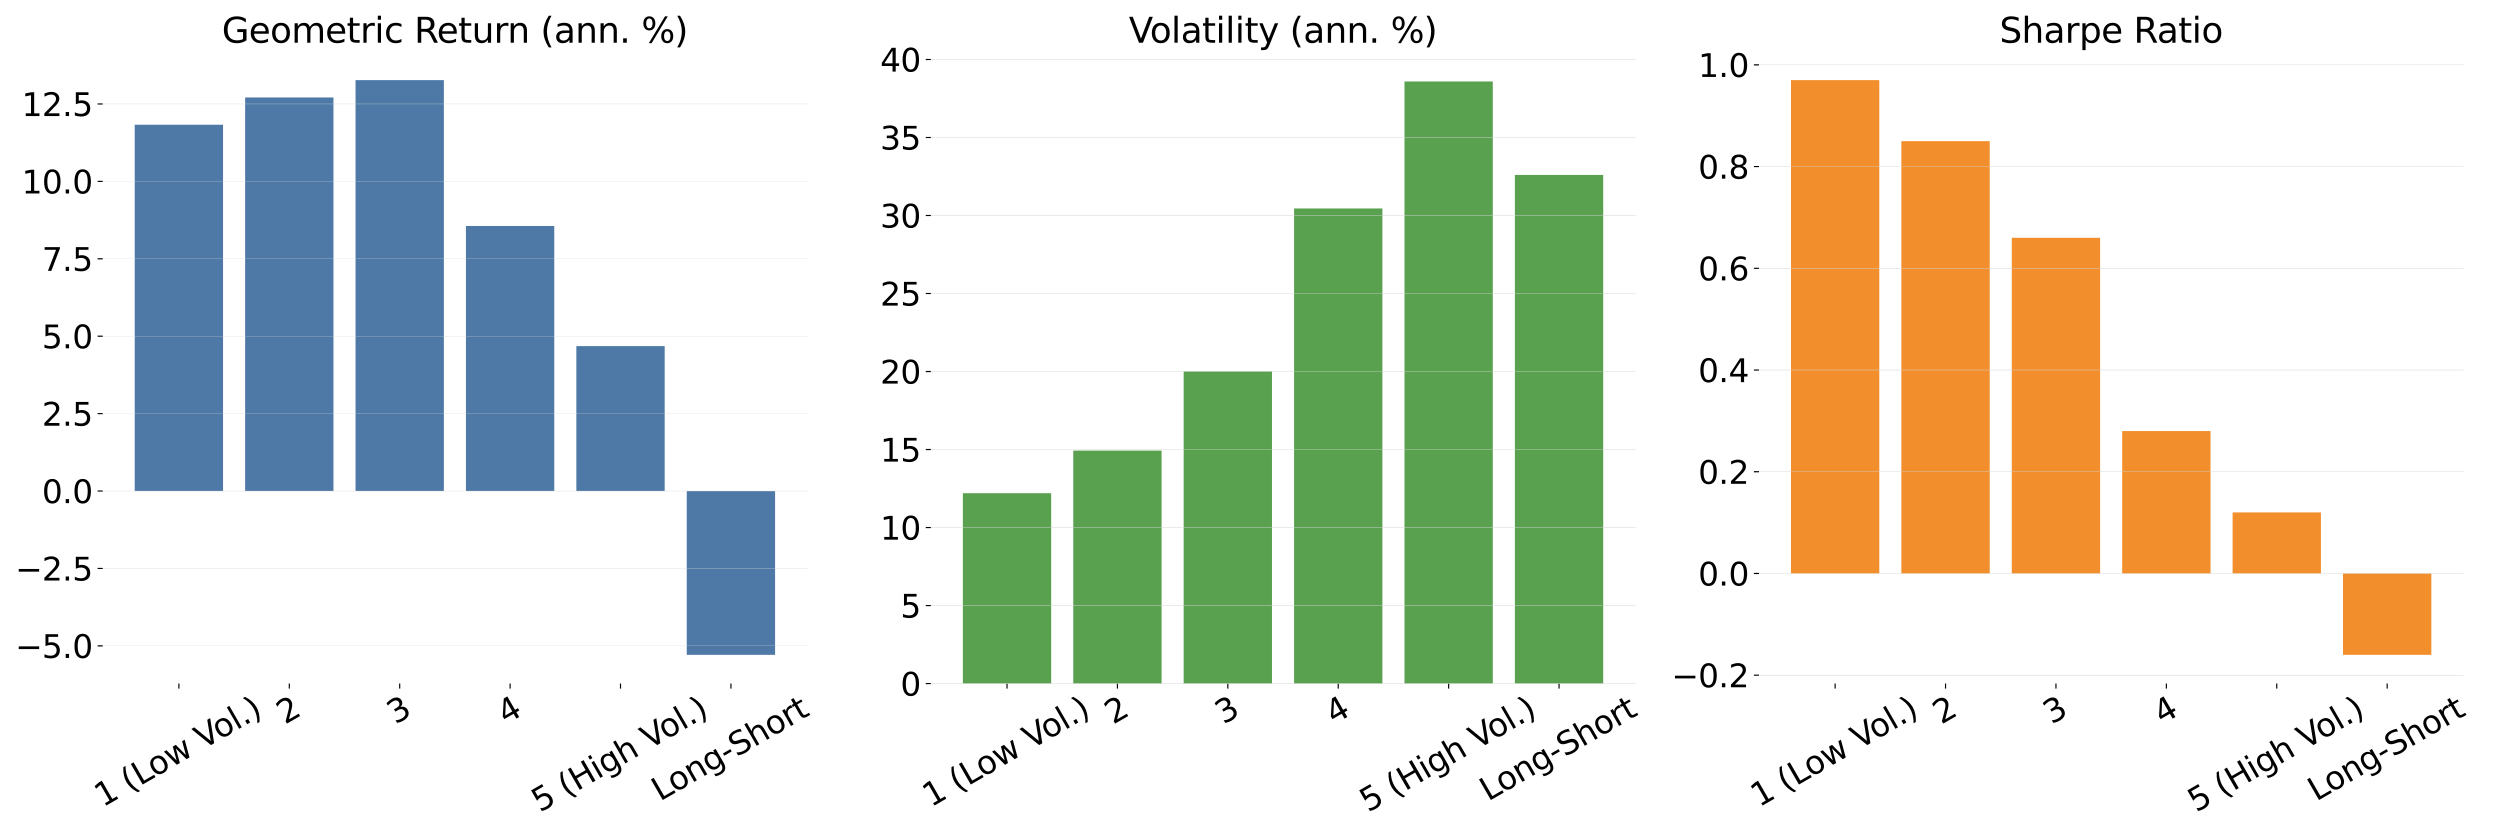 <?xml version="1.0" encoding="utf-8" standalone="no"?>
<!DOCTYPE svg PUBLIC "-//W3C//DTD SVG 1.1//EN"
  "http://www.w3.org/Graphics/SVG/1.1/DTD/svg11.dtd">
<svg xmlns:xlink="http://www.w3.org/1999/xlink" width="1728pt" height="576pt" viewBox="0 0 1728 576" xmlns="http://www.w3.org/2000/svg" version="1.1">
 <defs>
  <style type="text/css">*{stroke-linejoin: round; stroke-linecap: butt}</style>
 </defs>
 <g id="figure_1">
  <g id="patch_1">
   <path d="M 0 576 
L 1728 576 
L 1728 0 
L 0 0 
z
" style="fill: #ffffff"/>
  </g>
  <g id="axes_1">
   <g id="patch_2">
    <path d="M 70.99 472.482 
L 557.869 472.482 
L 557.869 35.52 
L 70.99 35.52 
z
" style="fill: #ffffff"/>
   </g>
   <g id="patch_3">
    <path d="M 93.121 339.399 
L 154.172 339.399 
L 154.172 86.202 
L 93.121 86.202 
z
" clip-path="url(#p6e3698d895)" style="fill: #4e79a7"/>
   </g>
   <g id="patch_4">
    <path d="M 169.434 339.399 
L 230.485 339.399 
L 230.485 67.368 
L 169.434 67.368 
z
" clip-path="url(#p6e3698d895)" style="fill: #4e79a7"/>
   </g>
   <g id="patch_5">
    <path d="M 245.748 339.399 
L 306.798 339.399 
L 306.798 55.382 
L 245.748 55.382 
z
" clip-path="url(#p6e3698d895)" style="fill: #4e79a7"/>
   </g>
   <g id="patch_6">
    <path d="M 322.061 339.399 
L 383.111 339.399 
L 383.111 156.19 
L 322.061 156.19 
z
" clip-path="url(#p6e3698d895)" style="fill: #4e79a7"/>
   </g>
   <g id="patch_7">
    <path d="M 398.374 339.399 
L 459.425 339.399 
L 459.425 239.233 
L 398.374 239.233 
z
" clip-path="url(#p6e3698d895)" style="fill: #4e79a7"/>
   </g>
   <g id="patch_8">
    <path d="M 474.687 339.399 
L 535.738 339.399 
L 535.738 452.62 
L 474.687 452.62 
z
" clip-path="url(#p6e3698d895)" style="fill: #4e79a7"/>
   </g>
   <g id="matplotlib.axis_1">
    <g id="xtick_1">
     <g id="line2d_1">
      <defs>
       <path id="m68e35e1837" d="M 0 0 
L 0 3.5 
" style="stroke: #000000; stroke-width: 0.8"/>
      </defs>
      <g>
       <use xlink:href="#m68e35e1837" x="123.646" y="472.482" style="stroke: #000000; stroke-width: 0.8"/>
      </g>
     </g>
     <g id="text_1">
      <!-- 1 (Low Vol.) -->
      <g transform="translate(71.09 558.151) rotate(-30) scale(0.22 -0.22)">
       <defs>
        <path id="DejaVuSans-31" d="M 794 531 
L 1825 531 
L 1825 4091 
L 703 3866 
L 703 4441 
L 1819 4666 
L 2450 4666 
L 2450 531 
L 3481 531 
L 3481 0 
L 794 0 
L 794 531 
z
" transform="scale(0.016)"/>
        <path id="DejaVuSans-20" transform="scale(0.016)"/>
        <path id="DejaVuSans-28" d="M 1984 4856 
Q 1566 4138 1362 3434 
Q 1159 2731 1159 2009 
Q 1159 1288 1364 580 
Q 1569 -128 1984 -844 
L 1484 -844 
Q 1016 -109 783 600 
Q 550 1309 550 2009 
Q 550 2706 781 3412 
Q 1013 4119 1484 4856 
L 1984 4856 
z
" transform="scale(0.016)"/>
        <path id="DejaVuSans-4c" d="M 628 4666 
L 1259 4666 
L 1259 531 
L 3531 531 
L 3531 0 
L 628 0 
L 628 4666 
z
" transform="scale(0.016)"/>
        <path id="DejaVuSans-6f" d="M 1959 3097 
Q 1497 3097 1228 2736 
Q 959 2375 959 1747 
Q 959 1119 1226 758 
Q 1494 397 1959 397 
Q 2419 397 2687 759 
Q 2956 1122 2956 1747 
Q 2956 2369 2687 2733 
Q 2419 3097 1959 3097 
z
M 1959 3584 
Q 2709 3584 3137 3096 
Q 3566 2609 3566 1747 
Q 3566 888 3137 398 
Q 2709 -91 1959 -91 
Q 1206 -91 779 398 
Q 353 888 353 1747 
Q 353 2609 779 3096 
Q 1206 3584 1959 3584 
z
" transform="scale(0.016)"/>
        <path id="DejaVuSans-77" d="M 269 3500 
L 844 3500 
L 1563 769 
L 2278 3500 
L 2956 3500 
L 3675 769 
L 4391 3500 
L 4966 3500 
L 4050 0 
L 3372 0 
L 2619 2869 
L 1863 0 
L 1184 0 
L 269 3500 
z
" transform="scale(0.016)"/>
        <path id="DejaVuSans-56" d="M 1831 0 
L 50 4666 
L 709 4666 
L 2188 738 
L 3669 4666 
L 4325 4666 
L 2547 0 
L 1831 0 
z
" transform="scale(0.016)"/>
        <path id="DejaVuSans-6c" d="M 603 4863 
L 1178 4863 
L 1178 0 
L 603 0 
L 603 4863 
z
" transform="scale(0.016)"/>
        <path id="DejaVuSans-2e" d="M 684 794 
L 1344 794 
L 1344 0 
L 684 0 
L 684 794 
z
" transform="scale(0.016)"/>
        <path id="DejaVuSans-29" d="M 513 4856 
L 1013 4856 
Q 1481 4119 1714 3412 
Q 1947 2706 1947 2009 
Q 1947 1309 1714 600 
Q 1481 -109 1013 -844 
L 513 -844 
Q 928 -128 1133 580 
Q 1338 1288 1338 2009 
Q 1338 2731 1133 3434 
Q 928 4138 513 4856 
z
" transform="scale(0.016)"/>
       </defs>
       <use xlink:href="#DejaVuSans-31"/>
       <use xlink:href="#DejaVuSans-20" x="63.623"/>
       <use xlink:href="#DejaVuSans-28" x="95.41"/>
       <use xlink:href="#DejaVuSans-4c" x="134.424"/>
       <use xlink:href="#DejaVuSans-6f" x="188.387"/>
       <use xlink:href="#DejaVuSans-77" x="249.568"/>
       <use xlink:href="#DejaVuSans-20" x="331.355"/>
       <use xlink:href="#DejaVuSans-56" x="363.143"/>
       <use xlink:href="#DejaVuSans-6f" x="423.801"/>
       <use xlink:href="#DejaVuSans-6c" x="484.982"/>
       <use xlink:href="#DejaVuSans-2e" x="512.766"/>
       <use xlink:href="#DejaVuSans-29" x="544.553"/>
      </g>
     </g>
    </g>
    <g id="xtick_2">
     <g id="line2d_2">
      <g>
       <use xlink:href="#m68e35e1837" x="199.96" y="472.482" style="stroke: #000000; stroke-width: 0.8"/>
      </g>
     </g>
     <g id="text_2">
      <!-- 2 -->
      <g transform="translate(196.934 500.958) rotate(-30) scale(0.22 -0.22)">
       <defs>
        <path id="DejaVuSans-32" d="M 1228 531 
L 3431 531 
L 3431 0 
L 469 0 
L 469 531 
Q 828 903 1448 1529 
Q 2069 2156 2228 2338 
Q 2531 2678 2651 2914 
Q 2772 3150 2772 3378 
Q 2772 3750 2511 3984 
Q 2250 4219 1831 4219 
Q 1534 4219 1204 4116 
Q 875 4013 500 3803 
L 500 4441 
Q 881 4594 1212 4672 
Q 1544 4750 1819 4750 
Q 2544 4750 2975 4387 
Q 3406 4025 3406 3419 
Q 3406 3131 3298 2873 
Q 3191 2616 2906 2266 
Q 2828 2175 2409 1742 
Q 1991 1309 1228 531 
z
" transform="scale(0.016)"/>
       </defs>
       <use xlink:href="#DejaVuSans-32"/>
      </g>
     </g>
    </g>
    <g id="xtick_3">
     <g id="line2d_3">
      <g>
       <use xlink:href="#m68e35e1837" x="276.273" y="472.482" style="stroke: #000000; stroke-width: 0.8"/>
      </g>
     </g>
     <g id="text_3">
      <!-- 3 -->
      <g transform="translate(273.247 500.958) rotate(-30) scale(0.22 -0.22)">
       <defs>
        <path id="DejaVuSans-33" d="M 2597 2516 
Q 3050 2419 3304 2112 
Q 3559 1806 3559 1356 
Q 3559 666 3084 287 
Q 2609 -91 1734 -91 
Q 1441 -91 1130 -33 
Q 819 25 488 141 
L 488 750 
Q 750 597 1062 519 
Q 1375 441 1716 441 
Q 2309 441 2620 675 
Q 2931 909 2931 1356 
Q 2931 1769 2642 2001 
Q 2353 2234 1838 2234 
L 1294 2234 
L 1294 2753 
L 1863 2753 
Q 2328 2753 2575 2939 
Q 2822 3125 2822 3475 
Q 2822 3834 2567 4026 
Q 2313 4219 1838 4219 
Q 1578 4219 1281 4162 
Q 984 4106 628 3988 
L 628 4550 
Q 988 4650 1302 4700 
Q 1616 4750 1894 4750 
Q 2613 4750 3031 4423 
Q 3450 4097 3450 3541 
Q 3450 3153 3228 2886 
Q 3006 2619 2597 2516 
z
" transform="scale(0.016)"/>
       </defs>
       <use xlink:href="#DejaVuSans-33"/>
      </g>
     </g>
    </g>
    <g id="xtick_4">
     <g id="line2d_4">
      <g>
       <use xlink:href="#m68e35e1837" x="352.586" y="472.482" style="stroke: #000000; stroke-width: 0.8"/>
      </g>
     </g>
     <g id="text_4">
      <!-- 4 -->
      <g transform="translate(349.56 500.958) rotate(-30) scale(0.22 -0.22)">
       <defs>
        <path id="DejaVuSans-34" d="M 2419 4116 
L 825 1625 
L 2419 1625 
L 2419 4116 
z
M 2253 4666 
L 3047 4666 
L 3047 1625 
L 3713 1625 
L 3713 1100 
L 3047 1100 
L 3047 0 
L 2419 0 
L 2419 1100 
L 313 1100 
L 313 1709 
L 2253 4666 
z
" transform="scale(0.016)"/>
       </defs>
       <use xlink:href="#DejaVuSans-34"/>
      </g>
     </g>
    </g>
    <g id="xtick_5">
     <g id="line2d_5">
      <g>
       <use xlink:href="#m68e35e1837" x="428.899" y="472.482" style="stroke: #000000; stroke-width: 0.8"/>
      </g>
     </g>
     <g id="text_5">
      <!-- 5 (High Vol.) -->
      <g transform="translate(373.208 561.771) rotate(-30) scale(0.22 -0.22)">
       <defs>
        <path id="DejaVuSans-35" d="M 691 4666 
L 3169 4666 
L 3169 4134 
L 1269 4134 
L 1269 2991 
Q 1406 3038 1543 3061 
Q 1681 3084 1819 3084 
Q 2600 3084 3056 2656 
Q 3513 2228 3513 1497 
Q 3513 744 3044 326 
Q 2575 -91 1722 -91 
Q 1428 -91 1123 -41 
Q 819 9 494 109 
L 494 744 
Q 775 591 1075 516 
Q 1375 441 1709 441 
Q 2250 441 2565 725 
Q 2881 1009 2881 1497 
Q 2881 1984 2565 2268 
Q 2250 2553 1709 2553 
Q 1456 2553 1204 2497 
Q 953 2441 691 2322 
L 691 4666 
z
" transform="scale(0.016)"/>
        <path id="DejaVuSans-48" d="M 628 4666 
L 1259 4666 
L 1259 2753 
L 3553 2753 
L 3553 4666 
L 4184 4666 
L 4184 0 
L 3553 0 
L 3553 2222 
L 1259 2222 
L 1259 0 
L 628 0 
L 628 4666 
z
" transform="scale(0.016)"/>
        <path id="DejaVuSans-69" d="M 603 3500 
L 1178 3500 
L 1178 0 
L 603 0 
L 603 3500 
z
M 603 4863 
L 1178 4863 
L 1178 4134 
L 603 4134 
L 603 4863 
z
" transform="scale(0.016)"/>
        <path id="DejaVuSans-67" d="M 2906 1791 
Q 2906 2416 2648 2759 
Q 2391 3103 1925 3103 
Q 1463 3103 1205 2759 
Q 947 2416 947 1791 
Q 947 1169 1205 825 
Q 1463 481 1925 481 
Q 2391 481 2648 825 
Q 2906 1169 2906 1791 
z
M 3481 434 
Q 3481 -459 3084 -895 
Q 2688 -1331 1869 -1331 
Q 1566 -1331 1297 -1286 
Q 1028 -1241 775 -1147 
L 775 -588 
Q 1028 -725 1275 -790 
Q 1522 -856 1778 -856 
Q 2344 -856 2625 -561 
Q 2906 -266 2906 331 
L 2906 616 
Q 2728 306 2450 153 
Q 2172 0 1784 0 
Q 1141 0 747 490 
Q 353 981 353 1791 
Q 353 2603 747 3093 
Q 1141 3584 1784 3584 
Q 2172 3584 2450 3431 
Q 2728 3278 2906 2969 
L 2906 3500 
L 3481 3500 
L 3481 434 
z
" transform="scale(0.016)"/>
        <path id="DejaVuSans-68" d="M 3513 2113 
L 3513 0 
L 2938 0 
L 2938 2094 
Q 2938 2591 2744 2837 
Q 2550 3084 2163 3084 
Q 1697 3084 1428 2787 
Q 1159 2491 1159 1978 
L 1159 0 
L 581 0 
L 581 4863 
L 1159 4863 
L 1159 2956 
Q 1366 3272 1645 3428 
Q 1925 3584 2291 3584 
Q 2894 3584 3203 3211 
Q 3513 2838 3513 2113 
z
" transform="scale(0.016)"/>
       </defs>
       <use xlink:href="#DejaVuSans-35"/>
       <use xlink:href="#DejaVuSans-20" x="63.623"/>
       <use xlink:href="#DejaVuSans-28" x="95.41"/>
       <use xlink:href="#DejaVuSans-48" x="134.424"/>
       <use xlink:href="#DejaVuSans-69" x="209.619"/>
       <use xlink:href="#DejaVuSans-67" x="237.402"/>
       <use xlink:href="#DejaVuSans-68" x="300.879"/>
       <use xlink:href="#DejaVuSans-20" x="364.258"/>
       <use xlink:href="#DejaVuSans-56" x="396.045"/>
       <use xlink:href="#DejaVuSans-6f" x="456.703"/>
       <use xlink:href="#DejaVuSans-6c" x="517.885"/>
       <use xlink:href="#DejaVuSans-2e" x="545.668"/>
       <use xlink:href="#DejaVuSans-29" x="577.455"/>
      </g>
     </g>
    </g>
    <g id="xtick_6">
     <g id="line2d_6">
      <g>
       <use xlink:href="#m68e35e1837" x="505.213" y="472.482" style="stroke: #000000; stroke-width: 0.8"/>
      </g>
     </g>
     <g id="text_6">
      <!-- Long-Short -->
      <g transform="translate(456.191 554.069) rotate(-30) scale(0.22 -0.22)">
       <defs>
        <path id="DejaVuSans-6e" d="M 3513 2113 
L 3513 0 
L 2938 0 
L 2938 2094 
Q 2938 2591 2744 2837 
Q 2550 3084 2163 3084 
Q 1697 3084 1428 2787 
Q 1159 2491 1159 1978 
L 1159 0 
L 581 0 
L 581 3500 
L 1159 3500 
L 1159 2956 
Q 1366 3272 1645 3428 
Q 1925 3584 2291 3584 
Q 2894 3584 3203 3211 
Q 3513 2838 3513 2113 
z
" transform="scale(0.016)"/>
        <path id="DejaVuSans-2d" d="M 313 2009 
L 1997 2009 
L 1997 1497 
L 313 1497 
L 313 2009 
z
" transform="scale(0.016)"/>
        <path id="DejaVuSans-53" d="M 3425 4513 
L 3425 3897 
Q 3066 4069 2747 4153 
Q 2428 4238 2131 4238 
Q 1616 4238 1336 4038 
Q 1056 3838 1056 3469 
Q 1056 3159 1242 3001 
Q 1428 2844 1947 2747 
L 2328 2669 
Q 3034 2534 3370 2195 
Q 3706 1856 3706 1288 
Q 3706 609 3251 259 
Q 2797 -91 1919 -91 
Q 1588 -91 1214 -16 
Q 841 59 441 206 
L 441 856 
Q 825 641 1194 531 
Q 1563 422 1919 422 
Q 2459 422 2753 634 
Q 3047 847 3047 1241 
Q 3047 1584 2836 1778 
Q 2625 1972 2144 2069 
L 1759 2144 
Q 1053 2284 737 2584 
Q 422 2884 422 3419 
Q 422 4038 858 4394 
Q 1294 4750 2059 4750 
Q 2388 4750 2728 4690 
Q 3069 4631 3425 4513 
z
" transform="scale(0.016)"/>
        <path id="DejaVuSans-72" d="M 2631 2963 
Q 2534 3019 2420 3045 
Q 2306 3072 2169 3072 
Q 1681 3072 1420 2755 
Q 1159 2438 1159 1844 
L 1159 0 
L 581 0 
L 581 3500 
L 1159 3500 
L 1159 2956 
Q 1341 3275 1631 3429 
Q 1922 3584 2338 3584 
Q 2397 3584 2469 3576 
Q 2541 3569 2628 3553 
L 2631 2963 
z
" transform="scale(0.016)"/>
        <path id="DejaVuSans-74" d="M 1172 4494 
L 1172 3500 
L 2356 3500 
L 2356 3053 
L 1172 3053 
L 1172 1153 
Q 1172 725 1289 603 
Q 1406 481 1766 481 
L 2356 481 
L 2356 0 
L 1766 0 
Q 1100 0 847 248 
Q 594 497 594 1153 
L 594 3053 
L 172 3053 
L 172 3500 
L 594 3500 
L 594 4494 
L 1172 4494 
z
" transform="scale(0.016)"/>
       </defs>
       <use xlink:href="#DejaVuSans-4c"/>
       <use xlink:href="#DejaVuSans-6f" x="53.963"/>
       <use xlink:href="#DejaVuSans-6e" x="115.145"/>
       <use xlink:href="#DejaVuSans-67" x="178.523"/>
       <use xlink:href="#DejaVuSans-2d" x="242"/>
       <use xlink:href="#DejaVuSans-53" x="278.084"/>
       <use xlink:href="#DejaVuSans-68" x="341.561"/>
       <use xlink:href="#DejaVuSans-6f" x="404.939"/>
       <use xlink:href="#DejaVuSans-72" x="466.121"/>
       <use xlink:href="#DejaVuSans-74" x="507.234"/>
      </g>
     </g>
    </g>
   </g>
   <g id="matplotlib.axis_2">
    <g id="ytick_1">
     <g id="line2d_7">
      <path d="M 70.99 446.414 
L 557.869 446.414 
" clip-path="url(#p6e3698d895)" style="fill: none; stroke: #d3d3d3; stroke-width: 0.2; stroke-linecap: square"/>
     </g>
     <g id="line2d_8">
      <defs>
       <path id="m2975b13d6f" d="M 0 0 
L -3.5 0 
" style="stroke: #000000; stroke-width: 0.8"/>
      </defs>
      <g>
       <use xlink:href="#m2975b13d6f" x="70.99" y="446.414" style="stroke: #000000; stroke-width: 0.8"/>
      </g>
     </g>
     <g id="text_7">
      <!-- −5.0 -->
      <g transform="translate(10.568 454.772) scale(0.22 -0.22)">
       <defs>
        <path id="DejaVuSans-2212" d="M 678 2272 
L 4684 2272 
L 4684 1741 
L 678 1741 
L 678 2272 
z
" transform="scale(0.016)"/>
        <path id="DejaVuSans-30" d="M 2034 4250 
Q 1547 4250 1301 3770 
Q 1056 3291 1056 2328 
Q 1056 1369 1301 889 
Q 1547 409 2034 409 
Q 2525 409 2770 889 
Q 3016 1369 3016 2328 
Q 3016 3291 2770 3770 
Q 2525 4250 2034 4250 
z
M 2034 4750 
Q 2819 4750 3233 4129 
Q 3647 3509 3647 2328 
Q 3647 1150 3233 529 
Q 2819 -91 2034 -91 
Q 1250 -91 836 529 
Q 422 1150 422 2328 
Q 422 3509 836 4129 
Q 1250 4750 2034 4750 
z
" transform="scale(0.016)"/>
       </defs>
       <use xlink:href="#DejaVuSans-2212"/>
       <use xlink:href="#DejaVuSans-35" x="83.789"/>
       <use xlink:href="#DejaVuSans-2e" x="147.412"/>
       <use xlink:href="#DejaVuSans-30" x="179.199"/>
      </g>
     </g>
    </g>
    <g id="ytick_2">
     <g id="line2d_9">
      <path d="M 70.99 392.906 
L 557.869 392.906 
" clip-path="url(#p6e3698d895)" style="fill: none; stroke: #d3d3d3; stroke-width: 0.2; stroke-linecap: square"/>
     </g>
     <g id="line2d_10">
      <g>
       <use xlink:href="#m2975b13d6f" x="70.99" y="392.906" style="stroke: #000000; stroke-width: 0.8"/>
      </g>
     </g>
     <g id="text_8">
      <!-- −2.5 -->
      <g transform="translate(10.568 401.265) scale(0.22 -0.22)">
       <use xlink:href="#DejaVuSans-2212"/>
       <use xlink:href="#DejaVuSans-32" x="83.789"/>
       <use xlink:href="#DejaVuSans-2e" x="147.412"/>
       <use xlink:href="#DejaVuSans-35" x="179.199"/>
      </g>
     </g>
    </g>
    <g id="ytick_3">
     <g id="line2d_11">
      <path d="M 70.99 339.399 
L 557.869 339.399 
" clip-path="url(#p6e3698d895)" style="fill: none; stroke: #d3d3d3; stroke-width: 0.2; stroke-linecap: square"/>
     </g>
     <g id="line2d_12">
      <g>
       <use xlink:href="#m2975b13d6f" x="70.99" y="339.399" style="stroke: #000000; stroke-width: 0.8"/>
      </g>
     </g>
     <g id="text_9">
      <!-- 0.0 -->
      <g transform="translate(29.003 347.757) scale(0.22 -0.22)">
       <use xlink:href="#DejaVuSans-30"/>
       <use xlink:href="#DejaVuSans-2e" x="63.623"/>
       <use xlink:href="#DejaVuSans-30" x="95.41"/>
      </g>
     </g>
    </g>
    <g id="ytick_4">
     <g id="line2d_13">
      <path d="M 70.99 285.892 
L 557.869 285.892 
" clip-path="url(#p6e3698d895)" style="fill: none; stroke: #d3d3d3; stroke-width: 0.2; stroke-linecap: square"/>
     </g>
     <g id="line2d_14">
      <g>
       <use xlink:href="#m2975b13d6f" x="70.99" y="285.892" style="stroke: #000000; stroke-width: 0.8"/>
      </g>
     </g>
     <g id="text_10">
      <!-- 2.5 -->
      <g transform="translate(29.003 294.25) scale(0.22 -0.22)">
       <use xlink:href="#DejaVuSans-32"/>
       <use xlink:href="#DejaVuSans-2e" x="63.623"/>
       <use xlink:href="#DejaVuSans-35" x="95.41"/>
      </g>
     </g>
    </g>
    <g id="ytick_5">
     <g id="line2d_15">
      <path d="M 70.99 232.384 
L 557.869 232.384 
" clip-path="url(#p6e3698d895)" style="fill: none; stroke: #d3d3d3; stroke-width: 0.2; stroke-linecap: square"/>
     </g>
     <g id="line2d_16">
      <g>
       <use xlink:href="#m2975b13d6f" x="70.99" y="232.384" style="stroke: #000000; stroke-width: 0.8"/>
      </g>
     </g>
     <g id="text_11">
      <!-- 5.0 -->
      <g transform="translate(29.003 240.743) scale(0.22 -0.22)">
       <use xlink:href="#DejaVuSans-35"/>
       <use xlink:href="#DejaVuSans-2e" x="63.623"/>
       <use xlink:href="#DejaVuSans-30" x="95.41"/>
      </g>
     </g>
    </g>
    <g id="ytick_6">
     <g id="line2d_17">
      <path d="M 70.99 178.877 
L 557.869 178.877 
" clip-path="url(#p6e3698d895)" style="fill: none; stroke: #d3d3d3; stroke-width: 0.2; stroke-linecap: square"/>
     </g>
     <g id="line2d_18">
      <g>
       <use xlink:href="#m2975b13d6f" x="70.99" y="178.877" style="stroke: #000000; stroke-width: 0.8"/>
      </g>
     </g>
     <g id="text_12">
      <!-- 7.5 -->
      <g transform="translate(29.003 187.235) scale(0.22 -0.22)">
       <defs>
        <path id="DejaVuSans-37" d="M 525 4666 
L 3525 4666 
L 3525 4397 
L 1831 0 
L 1172 0 
L 2766 4134 
L 525 4134 
L 525 4666 
z
" transform="scale(0.016)"/>
       </defs>
       <use xlink:href="#DejaVuSans-37"/>
       <use xlink:href="#DejaVuSans-2e" x="63.623"/>
       <use xlink:href="#DejaVuSans-35" x="95.41"/>
      </g>
     </g>
    </g>
    <g id="ytick_7">
     <g id="line2d_19">
      <path d="M 70.99 125.37 
L 557.869 125.37 
" clip-path="url(#p6e3698d895)" style="fill: none; stroke: #d3d3d3; stroke-width: 0.2; stroke-linecap: square"/>
     </g>
     <g id="line2d_20">
      <g>
       <use xlink:href="#m2975b13d6f" x="70.99" y="125.37" style="stroke: #000000; stroke-width: 0.8"/>
      </g>
     </g>
     <g id="text_13">
      <!-- 10.0 -->
      <g transform="translate(15.006 133.728) scale(0.22 -0.22)">
       <use xlink:href="#DejaVuSans-31"/>
       <use xlink:href="#DejaVuSans-30" x="63.623"/>
       <use xlink:href="#DejaVuSans-2e" x="127.246"/>
       <use xlink:href="#DejaVuSans-30" x="159.033"/>
      </g>
     </g>
    </g>
    <g id="ytick_8">
     <g id="line2d_21">
      <path d="M 70.99 71.862 
L 557.869 71.862 
" clip-path="url(#p6e3698d895)" style="fill: none; stroke: #d3d3d3; stroke-width: 0.2; stroke-linecap: square"/>
     </g>
     <g id="line2d_22">
      <g>
       <use xlink:href="#m2975b13d6f" x="70.99" y="71.862" style="stroke: #000000; stroke-width: 0.8"/>
      </g>
     </g>
     <g id="text_14">
      <!-- 12.5 -->
      <g transform="translate(15.006 80.22) scale(0.22 -0.22)">
       <use xlink:href="#DejaVuSans-31"/>
       <use xlink:href="#DejaVuSans-32" x="63.623"/>
       <use xlink:href="#DejaVuSans-2e" x="127.246"/>
       <use xlink:href="#DejaVuSans-35" x="159.033"/>
      </g>
     </g>
    </g>
   </g>
   <g id="text_15">
    <!-- Geometric Return (ann. %) -->
    <g transform="translate(153.359 29.52) scale(0.24 -0.24)">
     <defs>
      <path id="DejaVuSans-47" d="M 3809 666 
L 3809 1919 
L 2778 1919 
L 2778 2438 
L 4434 2438 
L 4434 434 
Q 4069 175 3628 42 
Q 3188 -91 2688 -91 
Q 1594 -91 976 548 
Q 359 1188 359 2328 
Q 359 3472 976 4111 
Q 1594 4750 2688 4750 
Q 3144 4750 3555 4637 
Q 3966 4525 4313 4306 
L 4313 3634 
Q 3963 3931 3569 4081 
Q 3175 4231 2741 4231 
Q 1884 4231 1454 3753 
Q 1025 3275 1025 2328 
Q 1025 1384 1454 906 
Q 1884 428 2741 428 
Q 3075 428 3337 486 
Q 3600 544 3809 666 
z
" transform="scale(0.016)"/>
      <path id="DejaVuSans-65" d="M 3597 1894 
L 3597 1613 
L 953 1613 
Q 991 1019 1311 708 
Q 1631 397 2203 397 
Q 2534 397 2845 478 
Q 3156 559 3463 722 
L 3463 178 
Q 3153 47 2828 -22 
Q 2503 -91 2169 -91 
Q 1331 -91 842 396 
Q 353 884 353 1716 
Q 353 2575 817 3079 
Q 1281 3584 2069 3584 
Q 2775 3584 3186 3129 
Q 3597 2675 3597 1894 
z
M 3022 2063 
Q 3016 2534 2758 2815 
Q 2500 3097 2075 3097 
Q 1594 3097 1305 2825 
Q 1016 2553 972 2059 
L 3022 2063 
z
" transform="scale(0.016)"/>
      <path id="DejaVuSans-6d" d="M 3328 2828 
Q 3544 3216 3844 3400 
Q 4144 3584 4550 3584 
Q 5097 3584 5394 3201 
Q 5691 2819 5691 2113 
L 5691 0 
L 5113 0 
L 5113 2094 
Q 5113 2597 4934 2840 
Q 4756 3084 4391 3084 
Q 3944 3084 3684 2787 
Q 3425 2491 3425 1978 
L 3425 0 
L 2847 0 
L 2847 2094 
Q 2847 2600 2669 2842 
Q 2491 3084 2119 3084 
Q 1678 3084 1418 2786 
Q 1159 2488 1159 1978 
L 1159 0 
L 581 0 
L 581 3500 
L 1159 3500 
L 1159 2956 
Q 1356 3278 1631 3431 
Q 1906 3584 2284 3584 
Q 2666 3584 2933 3390 
Q 3200 3197 3328 2828 
z
" transform="scale(0.016)"/>
      <path id="DejaVuSans-63" d="M 3122 3366 
L 3122 2828 
Q 2878 2963 2633 3030 
Q 2388 3097 2138 3097 
Q 1578 3097 1268 2742 
Q 959 2388 959 1747 
Q 959 1106 1268 751 
Q 1578 397 2138 397 
Q 2388 397 2633 464 
Q 2878 531 3122 666 
L 3122 134 
Q 2881 22 2623 -34 
Q 2366 -91 2075 -91 
Q 1284 -91 818 406 
Q 353 903 353 1747 
Q 353 2603 823 3093 
Q 1294 3584 2113 3584 
Q 2378 3584 2631 3529 
Q 2884 3475 3122 3366 
z
" transform="scale(0.016)"/>
      <path id="DejaVuSans-52" d="M 2841 2188 
Q 3044 2119 3236 1894 
Q 3428 1669 3622 1275 
L 4263 0 
L 3584 0 
L 2988 1197 
Q 2756 1666 2539 1819 
Q 2322 1972 1947 1972 
L 1259 1972 
L 1259 0 
L 628 0 
L 628 4666 
L 2053 4666 
Q 2853 4666 3247 4331 
Q 3641 3997 3641 3322 
Q 3641 2881 3436 2590 
Q 3231 2300 2841 2188 
z
M 1259 4147 
L 1259 2491 
L 2053 2491 
Q 2509 2491 2742 2702 
Q 2975 2913 2975 3322 
Q 2975 3731 2742 3939 
Q 2509 4147 2053 4147 
L 1259 4147 
z
" transform="scale(0.016)"/>
      <path id="DejaVuSans-75" d="M 544 1381 
L 544 3500 
L 1119 3500 
L 1119 1403 
Q 1119 906 1312 657 
Q 1506 409 1894 409 
Q 2359 409 2629 706 
Q 2900 1003 2900 1516 
L 2900 3500 
L 3475 3500 
L 3475 0 
L 2900 0 
L 2900 538 
Q 2691 219 2414 64 
Q 2138 -91 1772 -91 
Q 1169 -91 856 284 
Q 544 659 544 1381 
z
M 1991 3584 
L 1991 3584 
z
" transform="scale(0.016)"/>
      <path id="DejaVuSans-61" d="M 2194 1759 
Q 1497 1759 1228 1600 
Q 959 1441 959 1056 
Q 959 750 1161 570 
Q 1363 391 1709 391 
Q 2188 391 2477 730 
Q 2766 1069 2766 1631 
L 2766 1759 
L 2194 1759 
z
M 3341 1997 
L 3341 0 
L 2766 0 
L 2766 531 
Q 2569 213 2275 61 
Q 1981 -91 1556 -91 
Q 1019 -91 701 211 
Q 384 513 384 1019 
Q 384 1609 779 1909 
Q 1175 2209 1959 2209 
L 2766 2209 
L 2766 2266 
Q 2766 2663 2505 2880 
Q 2244 3097 1772 3097 
Q 1472 3097 1187 3025 
Q 903 2953 641 2809 
L 641 3341 
Q 956 3463 1253 3523 
Q 1550 3584 1831 3584 
Q 2591 3584 2966 3190 
Q 3341 2797 3341 1997 
z
" transform="scale(0.016)"/>
      <path id="DejaVuSans-25" d="M 4653 2053 
Q 4381 2053 4226 1822 
Q 4072 1591 4072 1178 
Q 4072 772 4226 539 
Q 4381 306 4653 306 
Q 4919 306 5073 539 
Q 5228 772 5228 1178 
Q 5228 1588 5073 1820 
Q 4919 2053 4653 2053 
z
M 4653 2450 
Q 5147 2450 5437 2106 
Q 5728 1763 5728 1178 
Q 5728 594 5436 251 
Q 5144 -91 4653 -91 
Q 4153 -91 3862 251 
Q 3572 594 3572 1178 
Q 3572 1766 3864 2108 
Q 4156 2450 4653 2450 
z
M 1428 4353 
Q 1159 4353 1004 4120 
Q 850 3888 850 3481 
Q 850 3069 1003 2837 
Q 1156 2606 1428 2606 
Q 1700 2606 1854 2837 
Q 2009 3069 2009 3481 
Q 2009 3884 1853 4118 
Q 1697 4353 1428 4353 
z
M 4250 4750 
L 4750 4750 
L 1831 -91 
L 1331 -91 
L 4250 4750 
z
M 1428 4750 
Q 1922 4750 2215 4408 
Q 2509 4066 2509 3481 
Q 2509 2891 2217 2550 
Q 1925 2209 1428 2209 
Q 931 2209 642 2551 
Q 353 2894 353 3481 
Q 353 4063 643 4406 
Q 934 4750 1428 4750 
z
" transform="scale(0.016)"/>
     </defs>
     <use xlink:href="#DejaVuSans-47"/>
     <use xlink:href="#DejaVuSans-65" x="77.49"/>
     <use xlink:href="#DejaVuSans-6f" x="139.014"/>
     <use xlink:href="#DejaVuSans-6d" x="200.195"/>
     <use xlink:href="#DejaVuSans-65" x="297.607"/>
     <use xlink:href="#DejaVuSans-74" x="359.131"/>
     <use xlink:href="#DejaVuSans-72" x="398.34"/>
     <use xlink:href="#DejaVuSans-69" x="439.453"/>
     <use xlink:href="#DejaVuSans-63" x="467.236"/>
     <use xlink:href="#DejaVuSans-20" x="522.217"/>
     <use xlink:href="#DejaVuSans-52" x="554.004"/>
     <use xlink:href="#DejaVuSans-65" x="618.986"/>
     <use xlink:href="#DejaVuSans-74" x="680.51"/>
     <use xlink:href="#DejaVuSans-75" x="719.719"/>
     <use xlink:href="#DejaVuSans-72" x="783.098"/>
     <use xlink:href="#DejaVuSans-6e" x="822.461"/>
     <use xlink:href="#DejaVuSans-20" x="885.84"/>
     <use xlink:href="#DejaVuSans-28" x="917.627"/>
     <use xlink:href="#DejaVuSans-61" x="956.641"/>
     <use xlink:href="#DejaVuSans-6e" x="1017.92"/>
     <use xlink:href="#DejaVuSans-6e" x="1081.299"/>
     <use xlink:href="#DejaVuSans-2e" x="1144.678"/>
     <use xlink:href="#DejaVuSans-20" x="1176.465"/>
     <use xlink:href="#DejaVuSans-25" x="1208.252"/>
     <use xlink:href="#DejaVuSans-29" x="1303.271"/>
    </g>
   </g>
  </g>
  <g id="axes_2">
   <g id="patch_9">
    <path d="M 643.39 472.482 
L 1130.269 472.482 
L 1130.269 35.52 
L 643.39 35.52 
z
" style="fill: #ffffff"/>
   </g>
   <g id="patch_10">
    <path d="M 665.521 472.482 
L 726.572 472.482 
L 726.572 340.918 
L 665.521 340.918 
z
" clip-path="url(#p4ae7d67f87)" style="fill: #59a14f"/>
   </g>
   <g id="patch_11">
    <path d="M 741.834 472.482 
L 802.885 472.482 
L 802.885 311.477 
L 741.834 311.477 
z
" clip-path="url(#p4ae7d67f87)" style="fill: #59a14f"/>
   </g>
   <g id="patch_12">
    <path d="M 818.148 472.482 
L 879.198 472.482 
L 879.198 256.694 
L 818.148 256.694 
z
" clip-path="url(#p4ae7d67f87)" style="fill: #59a14f"/>
   </g>
   <g id="patch_13">
    <path d="M 894.461 472.482 
L 955.511 472.482 
L 955.511 144.11 
L 894.461 144.11 
z
" clip-path="url(#p4ae7d67f87)" style="fill: #59a14f"/>
   </g>
   <g id="patch_14">
    <path d="M 970.774 472.482 
L 1031.825 472.482 
L 1031.825 56.328 
L 970.774 56.328 
z
" clip-path="url(#p4ae7d67f87)" style="fill: #59a14f"/>
   </g>
   <g id="patch_15">
    <path d="M 1047.087 472.482 
L 1108.138 472.482 
L 1108.138 120.924 
L 1047.087 120.924 
z
" clip-path="url(#p4ae7d67f87)" style="fill: #59a14f"/>
   </g>
   <g id="matplotlib.axis_3">
    <g id="xtick_7">
     <g id="line2d_23">
      <g>
       <use xlink:href="#m68e35e1837" x="696.046" y="472.482" style="stroke: #000000; stroke-width: 0.8"/>
      </g>
     </g>
     <g id="text_16">
      <!-- 1 (Low Vol.) -->
      <g transform="translate(643.49 558.151) rotate(-30) scale(0.22 -0.22)">
       <use xlink:href="#DejaVuSans-31"/>
       <use xlink:href="#DejaVuSans-20" x="63.623"/>
       <use xlink:href="#DejaVuSans-28" x="95.41"/>
       <use xlink:href="#DejaVuSans-4c" x="134.424"/>
       <use xlink:href="#DejaVuSans-6f" x="188.387"/>
       <use xlink:href="#DejaVuSans-77" x="249.568"/>
       <use xlink:href="#DejaVuSans-20" x="331.355"/>
       <use xlink:href="#DejaVuSans-56" x="363.143"/>
       <use xlink:href="#DejaVuSans-6f" x="423.801"/>
       <use xlink:href="#DejaVuSans-6c" x="484.982"/>
       <use xlink:href="#DejaVuSans-2e" x="512.766"/>
       <use xlink:href="#DejaVuSans-29" x="544.553"/>
      </g>
     </g>
    </g>
    <g id="xtick_8">
     <g id="line2d_24">
      <g>
       <use xlink:href="#m68e35e1837" x="772.36" y="472.482" style="stroke: #000000; stroke-width: 0.8"/>
      </g>
     </g>
     <g id="text_17">
      <!-- 2 -->
      <g transform="translate(769.334 500.958) rotate(-30) scale(0.22 -0.22)">
       <use xlink:href="#DejaVuSans-32"/>
      </g>
     </g>
    </g>
    <g id="xtick_9">
     <g id="line2d_25">
      <g>
       <use xlink:href="#m68e35e1837" x="848.673" y="472.482" style="stroke: #000000; stroke-width: 0.8"/>
      </g>
     </g>
     <g id="text_18">
      <!-- 3 -->
      <g transform="translate(845.647 500.958) rotate(-30) scale(0.22 -0.22)">
       <use xlink:href="#DejaVuSans-33"/>
      </g>
     </g>
    </g>
    <g id="xtick_10">
     <g id="line2d_26">
      <g>
       <use xlink:href="#m68e35e1837" x="924.986" y="472.482" style="stroke: #000000; stroke-width: 0.8"/>
      </g>
     </g>
     <g id="text_19">
      <!-- 4 -->
      <g transform="translate(921.96 500.958) rotate(-30) scale(0.22 -0.22)">
       <use xlink:href="#DejaVuSans-34"/>
      </g>
     </g>
    </g>
    <g id="xtick_11">
     <g id="line2d_27">
      <g>
       <use xlink:href="#m68e35e1837" x="1001.299" y="472.482" style="stroke: #000000; stroke-width: 0.8"/>
      </g>
     </g>
     <g id="text_20">
      <!-- 5 (High Vol.) -->
      <g transform="translate(945.608 561.771) rotate(-30) scale(0.22 -0.22)">
       <use xlink:href="#DejaVuSans-35"/>
       <use xlink:href="#DejaVuSans-20" x="63.623"/>
       <use xlink:href="#DejaVuSans-28" x="95.41"/>
       <use xlink:href="#DejaVuSans-48" x="134.424"/>
       <use xlink:href="#DejaVuSans-69" x="209.619"/>
       <use xlink:href="#DejaVuSans-67" x="237.402"/>
       <use xlink:href="#DejaVuSans-68" x="300.879"/>
       <use xlink:href="#DejaVuSans-20" x="364.258"/>
       <use xlink:href="#DejaVuSans-56" x="396.045"/>
       <use xlink:href="#DejaVuSans-6f" x="456.703"/>
       <use xlink:href="#DejaVuSans-6c" x="517.885"/>
       <use xlink:href="#DejaVuSans-2e" x="545.668"/>
       <use xlink:href="#DejaVuSans-29" x="577.455"/>
      </g>
     </g>
    </g>
    <g id="xtick_12">
     <g id="line2d_28">
      <g>
       <use xlink:href="#m68e35e1837" x="1077.613" y="472.482" style="stroke: #000000; stroke-width: 0.8"/>
      </g>
     </g>
     <g id="text_21">
      <!-- Long-Short -->
      <g transform="translate(1028.591 554.069) rotate(-30) scale(0.22 -0.22)">
       <use xlink:href="#DejaVuSans-4c"/>
       <use xlink:href="#DejaVuSans-6f" x="53.963"/>
       <use xlink:href="#DejaVuSans-6e" x="115.145"/>
       <use xlink:href="#DejaVuSans-67" x="178.523"/>
       <use xlink:href="#DejaVuSans-2d" x="242"/>
       <use xlink:href="#DejaVuSans-53" x="278.084"/>
       <use xlink:href="#DejaVuSans-68" x="341.561"/>
       <use xlink:href="#DejaVuSans-6f" x="404.939"/>
       <use xlink:href="#DejaVuSans-72" x="466.121"/>
       <use xlink:href="#DejaVuSans-74" x="507.234"/>
      </g>
     </g>
    </g>
   </g>
   <g id="matplotlib.axis_4">
    <g id="ytick_9">
     <g id="line2d_29">
      <path d="M 643.39 472.482 
L 1130.269 472.482 
" clip-path="url(#p4ae7d67f87)" style="fill: none; stroke: #d3d3d3; stroke-width: 0.3; stroke-linecap: square"/>
     </g>
     <g id="line2d_30">
      <g>
       <use xlink:href="#m2975b13d6f" x="643.39" y="472.482" style="stroke: #000000; stroke-width: 0.8"/>
      </g>
     </g>
     <g id="text_22">
      <!-- 0 -->
      <g transform="translate(622.393 480.841) scale(0.22 -0.22)">
       <use xlink:href="#DejaVuSans-30"/>
      </g>
     </g>
    </g>
    <g id="ytick_10">
     <g id="line2d_31">
      <path d="M 643.39 418.562 
L 1130.269 418.562 
" clip-path="url(#p4ae7d67f87)" style="fill: none; stroke: #d3d3d3; stroke-width: 0.3; stroke-linecap: square"/>
     </g>
     <g id="line2d_32">
      <g>
       <use xlink:href="#m2975b13d6f" x="643.39" y="418.562" style="stroke: #000000; stroke-width: 0.8"/>
      </g>
     </g>
     <g id="text_23">
      <!-- 5 -->
      <g transform="translate(622.393 426.921) scale(0.22 -0.22)">
       <use xlink:href="#DejaVuSans-35"/>
      </g>
     </g>
    </g>
    <g id="ytick_11">
     <g id="line2d_33">
      <path d="M 643.39 364.642 
L 1130.269 364.642 
" clip-path="url(#p4ae7d67f87)" style="fill: none; stroke: #d3d3d3; stroke-width: 0.3; stroke-linecap: square"/>
     </g>
     <g id="line2d_34">
      <g>
       <use xlink:href="#m2975b13d6f" x="643.39" y="364.642" style="stroke: #000000; stroke-width: 0.8"/>
      </g>
     </g>
     <g id="text_24">
      <!-- 10 -->
      <g transform="translate(608.395 373.001) scale(0.22 -0.22)">
       <use xlink:href="#DejaVuSans-31"/>
       <use xlink:href="#DejaVuSans-30" x="63.623"/>
      </g>
     </g>
    </g>
    <g id="ytick_12">
     <g id="line2d_35">
      <path d="M 643.39 310.722 
L 1130.269 310.722 
" clip-path="url(#p4ae7d67f87)" style="fill: none; stroke: #d3d3d3; stroke-width: 0.3; stroke-linecap: square"/>
     </g>
     <g id="line2d_36">
      <g>
       <use xlink:href="#m2975b13d6f" x="643.39" y="310.722" style="stroke: #000000; stroke-width: 0.8"/>
      </g>
     </g>
     <g id="text_25">
      <!-- 15 -->
      <g transform="translate(608.395 319.081) scale(0.22 -0.22)">
       <use xlink:href="#DejaVuSans-31"/>
       <use xlink:href="#DejaVuSans-35" x="63.623"/>
      </g>
     </g>
    </g>
    <g id="ytick_13">
     <g id="line2d_37">
      <path d="M 643.39 256.802 
L 1130.269 256.802 
" clip-path="url(#p4ae7d67f87)" style="fill: none; stroke: #d3d3d3; stroke-width: 0.3; stroke-linecap: square"/>
     </g>
     <g id="line2d_38">
      <g>
       <use xlink:href="#m2975b13d6f" x="643.39" y="256.802" style="stroke: #000000; stroke-width: 0.8"/>
      </g>
     </g>
     <g id="text_26">
      <!-- 20 -->
      <g transform="translate(608.395 265.161) scale(0.22 -0.22)">
       <use xlink:href="#DejaVuSans-32"/>
       <use xlink:href="#DejaVuSans-30" x="63.623"/>
      </g>
     </g>
    </g>
    <g id="ytick_14">
     <g id="line2d_39">
      <path d="M 643.39 202.882 
L 1130.269 202.882 
" clip-path="url(#p4ae7d67f87)" style="fill: none; stroke: #d3d3d3; stroke-width: 0.3; stroke-linecap: square"/>
     </g>
     <g id="line2d_40">
      <g>
       <use xlink:href="#m2975b13d6f" x="643.39" y="202.882" style="stroke: #000000; stroke-width: 0.8"/>
      </g>
     </g>
     <g id="text_27">
      <!-- 25 -->
      <g transform="translate(608.395 211.241) scale(0.22 -0.22)">
       <use xlink:href="#DejaVuSans-32"/>
       <use xlink:href="#DejaVuSans-35" x="63.623"/>
      </g>
     </g>
    </g>
    <g id="ytick_15">
     <g id="line2d_41">
      <path d="M 643.39 148.962 
L 1130.269 148.962 
" clip-path="url(#p4ae7d67f87)" style="fill: none; stroke: #d3d3d3; stroke-width: 0.3; stroke-linecap: square"/>
     </g>
     <g id="line2d_42">
      <g>
       <use xlink:href="#m2975b13d6f" x="643.39" y="148.962" style="stroke: #000000; stroke-width: 0.8"/>
      </g>
     </g>
     <g id="text_28">
      <!-- 30 -->
      <g transform="translate(608.395 157.321) scale(0.22 -0.22)">
       <use xlink:href="#DejaVuSans-33"/>
       <use xlink:href="#DejaVuSans-30" x="63.623"/>
      </g>
     </g>
    </g>
    <g id="ytick_16">
     <g id="line2d_43">
      <path d="M 643.39 95.042 
L 1130.269 95.042 
" clip-path="url(#p4ae7d67f87)" style="fill: none; stroke: #d3d3d3; stroke-width: 0.3; stroke-linecap: square"/>
     </g>
     <g id="line2d_44">
      <g>
       <use xlink:href="#m2975b13d6f" x="643.39" y="95.042" style="stroke: #000000; stroke-width: 0.8"/>
      </g>
     </g>
     <g id="text_29">
      <!-- 35 -->
      <g transform="translate(608.395 103.401) scale(0.22 -0.22)">
       <use xlink:href="#DejaVuSans-33"/>
       <use xlink:href="#DejaVuSans-35" x="63.623"/>
      </g>
     </g>
    </g>
    <g id="ytick_17">
     <g id="line2d_45">
      <path d="M 643.39 41.122 
L 1130.269 41.122 
" clip-path="url(#p4ae7d67f87)" style="fill: none; stroke: #d3d3d3; stroke-width: 0.3; stroke-linecap: square"/>
     </g>
     <g id="line2d_46">
      <g>
       <use xlink:href="#m2975b13d6f" x="643.39" y="41.122" style="stroke: #000000; stroke-width: 0.8"/>
      </g>
     </g>
     <g id="text_30">
      <!-- 40 -->
      <g transform="translate(608.395 49.481) scale(0.22 -0.22)">
       <use xlink:href="#DejaVuSans-34"/>
       <use xlink:href="#DejaVuSans-30" x="63.623"/>
      </g>
     </g>
    </g>
   </g>
   <g id="text_31">
    <!-- Volatility (ann. %) -->
    <g transform="translate(780.238 29.52) scale(0.24 -0.24)">
     <defs>
      <path id="DejaVuSans-79" d="M 2059 -325 
Q 1816 -950 1584 -1140 
Q 1353 -1331 966 -1331 
L 506 -1331 
L 506 -850 
L 844 -850 
Q 1081 -850 1212 -737 
Q 1344 -625 1503 -206 
L 1606 56 
L 191 3500 
L 800 3500 
L 1894 763 
L 2988 3500 
L 3597 3500 
L 2059 -325 
z
" transform="scale(0.016)"/>
     </defs>
     <use xlink:href="#DejaVuSans-56"/>
     <use xlink:href="#DejaVuSans-6f" x="60.658"/>
     <use xlink:href="#DejaVuSans-6c" x="121.84"/>
     <use xlink:href="#DejaVuSans-61" x="149.623"/>
     <use xlink:href="#DejaVuSans-74" x="210.902"/>
     <use xlink:href="#DejaVuSans-69" x="250.111"/>
     <use xlink:href="#DejaVuSans-6c" x="277.895"/>
     <use xlink:href="#DejaVuSans-69" x="305.678"/>
     <use xlink:href="#DejaVuSans-74" x="333.461"/>
     <use xlink:href="#DejaVuSans-79" x="372.67"/>
     <use xlink:href="#DejaVuSans-20" x="431.85"/>
     <use xlink:href="#DejaVuSans-28" x="463.637"/>
     <use xlink:href="#DejaVuSans-61" x="502.65"/>
     <use xlink:href="#DejaVuSans-6e" x="563.93"/>
     <use xlink:href="#DejaVuSans-6e" x="627.309"/>
     <use xlink:href="#DejaVuSans-2e" x="690.688"/>
     <use xlink:href="#DejaVuSans-20" x="722.475"/>
     <use xlink:href="#DejaVuSans-25" x="754.262"/>
     <use xlink:href="#DejaVuSans-29" x="849.281"/>
    </g>
   </g>
  </g>
  <g id="axes_3">
   <g id="patch_16">
    <path d="M 1215.79 472.482 
L 1702.669 472.482 
L 1702.669 35.52 
L 1215.79 35.52 
z
" style="fill: #ffffff"/>
   </g>
   <g id="patch_17">
    <path d="M 1237.921 396.374 
L 1298.972 396.374 
L 1298.972 55.382 
L 1237.921 55.382 
z
" clip-path="url(#pd05b66886b)" style="fill: #f28e2b"/>
   </g>
   <g id="patch_18">
    <path d="M 1314.234 396.374 
L 1375.285 396.374 
L 1375.285 97.567 
L 1314.234 97.567 
z
" clip-path="url(#pd05b66886b)" style="fill: #f28e2b"/>
   </g>
   <g id="patch_19">
    <path d="M 1390.548 396.374 
L 1451.598 396.374 
L 1451.598 164.359 
L 1390.548 164.359 
z
" clip-path="url(#pd05b66886b)" style="fill: #f28e2b"/>
   </g>
   <g id="patch_20">
    <path d="M 1466.861 396.374 
L 1527.911 396.374 
L 1527.911 297.944 
L 1466.861 297.944 
z
" clip-path="url(#pd05b66886b)" style="fill: #f28e2b"/>
   </g>
   <g id="patch_21">
    <path d="M 1543.174 396.374 
L 1604.225 396.374 
L 1604.225 354.19 
L 1543.174 354.19 
z
" clip-path="url(#pd05b66886b)" style="fill: #f28e2b"/>
   </g>
   <g id="patch_22">
    <path d="M 1619.487 396.374 
L 1680.538 396.374 
L 1680.538 452.62 
L 1619.487 452.62 
z
" clip-path="url(#pd05b66886b)" style="fill: #f28e2b"/>
   </g>
   <g id="matplotlib.axis_5">
    <g id="xtick_13">
     <g id="line2d_47">
      <g>
       <use xlink:href="#m68e35e1837" x="1268.446" y="472.482" style="stroke: #000000; stroke-width: 0.8"/>
      </g>
     </g>
     <g id="text_32">
      <!-- 1 (Low Vol.) -->
      <g transform="translate(1215.89 558.151) rotate(-30) scale(0.22 -0.22)">
       <use xlink:href="#DejaVuSans-31"/>
       <use xlink:href="#DejaVuSans-20" x="63.623"/>
       <use xlink:href="#DejaVuSans-28" x="95.41"/>
       <use xlink:href="#DejaVuSans-4c" x="134.424"/>
       <use xlink:href="#DejaVuSans-6f" x="188.387"/>
       <use xlink:href="#DejaVuSans-77" x="249.568"/>
       <use xlink:href="#DejaVuSans-20" x="331.355"/>
       <use xlink:href="#DejaVuSans-56" x="363.143"/>
       <use xlink:href="#DejaVuSans-6f" x="423.801"/>
       <use xlink:href="#DejaVuSans-6c" x="484.982"/>
       <use xlink:href="#DejaVuSans-2e" x="512.766"/>
       <use xlink:href="#DejaVuSans-29" x="544.553"/>
      </g>
     </g>
    </g>
    <g id="xtick_14">
     <g id="line2d_48">
      <g>
       <use xlink:href="#m68e35e1837" x="1344.76" y="472.482" style="stroke: #000000; stroke-width: 0.8"/>
      </g>
     </g>
     <g id="text_33">
      <!-- 2 -->
      <g transform="translate(1341.734 500.958) rotate(-30) scale(0.22 -0.22)">
       <use xlink:href="#DejaVuSans-32"/>
      </g>
     </g>
    </g>
    <g id="xtick_15">
     <g id="line2d_49">
      <g>
       <use xlink:href="#m68e35e1837" x="1421.073" y="472.482" style="stroke: #000000; stroke-width: 0.8"/>
      </g>
     </g>
     <g id="text_34">
      <!-- 3 -->
      <g transform="translate(1418.047 500.958) rotate(-30) scale(0.22 -0.22)">
       <use xlink:href="#DejaVuSans-33"/>
      </g>
     </g>
    </g>
    <g id="xtick_16">
     <g id="line2d_50">
      <g>
       <use xlink:href="#m68e35e1837" x="1497.386" y="472.482" style="stroke: #000000; stroke-width: 0.8"/>
      </g>
     </g>
     <g id="text_35">
      <!-- 4 -->
      <g transform="translate(1494.36 500.958) rotate(-30) scale(0.22 -0.22)">
       <use xlink:href="#DejaVuSans-34"/>
      </g>
     </g>
    </g>
    <g id="xtick_17">
     <g id="line2d_51">
      <g>
       <use xlink:href="#m68e35e1837" x="1573.699" y="472.482" style="stroke: #000000; stroke-width: 0.8"/>
      </g>
     </g>
     <g id="text_36">
      <!-- 5 (High Vol.) -->
      <g transform="translate(1518.008 561.771) rotate(-30) scale(0.22 -0.22)">
       <use xlink:href="#DejaVuSans-35"/>
       <use xlink:href="#DejaVuSans-20" x="63.623"/>
       <use xlink:href="#DejaVuSans-28" x="95.41"/>
       <use xlink:href="#DejaVuSans-48" x="134.424"/>
       <use xlink:href="#DejaVuSans-69" x="209.619"/>
       <use xlink:href="#DejaVuSans-67" x="237.402"/>
       <use xlink:href="#DejaVuSans-68" x="300.879"/>
       <use xlink:href="#DejaVuSans-20" x="364.258"/>
       <use xlink:href="#DejaVuSans-56" x="396.045"/>
       <use xlink:href="#DejaVuSans-6f" x="456.703"/>
       <use xlink:href="#DejaVuSans-6c" x="517.885"/>
       <use xlink:href="#DejaVuSans-2e" x="545.668"/>
       <use xlink:href="#DejaVuSans-29" x="577.455"/>
      </g>
     </g>
    </g>
    <g id="xtick_18">
     <g id="line2d_52">
      <g>
       <use xlink:href="#m68e35e1837" x="1650.013" y="472.482" style="stroke: #000000; stroke-width: 0.8"/>
      </g>
     </g>
     <g id="text_37">
      <!-- Long-Short -->
      <g transform="translate(1600.991 554.069) rotate(-30) scale(0.22 -0.22)">
       <use xlink:href="#DejaVuSans-4c"/>
       <use xlink:href="#DejaVuSans-6f" x="53.963"/>
       <use xlink:href="#DejaVuSans-6e" x="115.145"/>
       <use xlink:href="#DejaVuSans-67" x="178.523"/>
       <use xlink:href="#DejaVuSans-2d" x="242"/>
       <use xlink:href="#DejaVuSans-53" x="278.084"/>
       <use xlink:href="#DejaVuSans-68" x="341.561"/>
       <use xlink:href="#DejaVuSans-6f" x="404.939"/>
       <use xlink:href="#DejaVuSans-72" x="466.121"/>
       <use xlink:href="#DejaVuSans-74" x="507.234"/>
      </g>
     </g>
    </g>
   </g>
   <g id="matplotlib.axis_6">
    <g id="ytick_18">
     <g id="line2d_53">
      <path d="M 1215.79 466.682 
L 1702.669 466.682 
" clip-path="url(#pd05b66886b)" style="fill: none; stroke: #d3d3d3; stroke-width: 0.3; stroke-linecap: square"/>
     </g>
     <g id="line2d_54">
      <g>
       <use xlink:href="#m2975b13d6f" x="1215.79" y="466.682" style="stroke: #000000; stroke-width: 0.8"/>
      </g>
     </g>
     <g id="text_38">
      <!-- −0.2 -->
      <g transform="translate(1155.368 475.04) scale(0.22 -0.22)">
       <use xlink:href="#DejaVuSans-2212"/>
       <use xlink:href="#DejaVuSans-30" x="83.789"/>
       <use xlink:href="#DejaVuSans-2e" x="147.412"/>
       <use xlink:href="#DejaVuSans-32" x="179.199"/>
      </g>
     </g>
    </g>
    <g id="ytick_19">
     <g id="line2d_55">
      <path d="M 1215.79 396.374 
L 1702.669 396.374 
" clip-path="url(#pd05b66886b)" style="fill: none; stroke: #d3d3d3; stroke-width: 0.3; stroke-linecap: square"/>
     </g>
     <g id="line2d_56">
      <g>
       <use xlink:href="#m2975b13d6f" x="1215.79" y="396.374" style="stroke: #000000; stroke-width: 0.8"/>
      </g>
     </g>
     <g id="text_39">
      <!-- 0.0 -->
      <g transform="translate(1173.803 404.733) scale(0.22 -0.22)">
       <use xlink:href="#DejaVuSans-30"/>
       <use xlink:href="#DejaVuSans-2e" x="63.623"/>
       <use xlink:href="#DejaVuSans-30" x="95.41"/>
      </g>
     </g>
    </g>
    <g id="ytick_20">
     <g id="line2d_57">
      <path d="M 1215.79 326.067 
L 1702.669 326.067 
" clip-path="url(#pd05b66886b)" style="fill: none; stroke: #d3d3d3; stroke-width: 0.3; stroke-linecap: square"/>
     </g>
     <g id="line2d_58">
      <g>
       <use xlink:href="#m2975b13d6f" x="1215.79" y="326.067" style="stroke: #000000; stroke-width: 0.8"/>
      </g>
     </g>
     <g id="text_40">
      <!-- 0.2 -->
      <g transform="translate(1173.803 334.425) scale(0.22 -0.22)">
       <use xlink:href="#DejaVuSans-30"/>
       <use xlink:href="#DejaVuSans-2e" x="63.623"/>
       <use xlink:href="#DejaVuSans-32" x="95.41"/>
      </g>
     </g>
    </g>
    <g id="ytick_21">
     <g id="line2d_59">
      <path d="M 1215.79 255.759 
L 1702.669 255.759 
" clip-path="url(#pd05b66886b)" style="fill: none; stroke: #d3d3d3; stroke-width: 0.3; stroke-linecap: square"/>
     </g>
     <g id="line2d_60">
      <g>
       <use xlink:href="#m2975b13d6f" x="1215.79" y="255.759" style="stroke: #000000; stroke-width: 0.8"/>
      </g>
     </g>
     <g id="text_41">
      <!-- 0.4 -->
      <g transform="translate(1173.803 264.117) scale(0.22 -0.22)">
       <use xlink:href="#DejaVuSans-30"/>
       <use xlink:href="#DejaVuSans-2e" x="63.623"/>
       <use xlink:href="#DejaVuSans-34" x="95.41"/>
      </g>
     </g>
    </g>
    <g id="ytick_22">
     <g id="line2d_61">
      <path d="M 1215.79 185.451 
L 1702.669 185.451 
" clip-path="url(#pd05b66886b)" style="fill: none; stroke: #d3d3d3; stroke-width: 0.3; stroke-linecap: square"/>
     </g>
     <g id="line2d_62">
      <g>
       <use xlink:href="#m2975b13d6f" x="1215.79" y="185.451" style="stroke: #000000; stroke-width: 0.8"/>
      </g>
     </g>
     <g id="text_42">
      <!-- 0.6 -->
      <g transform="translate(1173.803 193.809) scale(0.22 -0.22)">
       <defs>
        <path id="DejaVuSans-36" d="M 2113 2584 
Q 1688 2584 1439 2293 
Q 1191 2003 1191 1497 
Q 1191 994 1439 701 
Q 1688 409 2113 409 
Q 2538 409 2786 701 
Q 3034 994 3034 1497 
Q 3034 2003 2786 2293 
Q 2538 2584 2113 2584 
z
M 3366 4563 
L 3366 3988 
Q 3128 4100 2886 4159 
Q 2644 4219 2406 4219 
Q 1781 4219 1451 3797 
Q 1122 3375 1075 2522 
Q 1259 2794 1537 2939 
Q 1816 3084 2150 3084 
Q 2853 3084 3261 2657 
Q 3669 2231 3669 1497 
Q 3669 778 3244 343 
Q 2819 -91 2113 -91 
Q 1303 -91 875 529 
Q 447 1150 447 2328 
Q 447 3434 972 4092 
Q 1497 4750 2381 4750 
Q 2619 4750 2861 4703 
Q 3103 4656 3366 4563 
z
" transform="scale(0.016)"/>
       </defs>
       <use xlink:href="#DejaVuSans-30"/>
       <use xlink:href="#DejaVuSans-2e" x="63.623"/>
       <use xlink:href="#DejaVuSans-36" x="95.41"/>
      </g>
     </g>
    </g>
    <g id="ytick_23">
     <g id="line2d_63">
      <path d="M 1215.79 115.143 
L 1702.669 115.143 
" clip-path="url(#pd05b66886b)" style="fill: none; stroke: #d3d3d3; stroke-width: 0.3; stroke-linecap: square"/>
     </g>
     <g id="line2d_64">
      <g>
       <use xlink:href="#m2975b13d6f" x="1215.79" y="115.143" style="stroke: #000000; stroke-width: 0.8"/>
      </g>
     </g>
     <g id="text_43">
      <!-- 0.8 -->
      <g transform="translate(1173.803 123.502) scale(0.22 -0.22)">
       <defs>
        <path id="DejaVuSans-38" d="M 2034 2216 
Q 1584 2216 1326 1975 
Q 1069 1734 1069 1313 
Q 1069 891 1326 650 
Q 1584 409 2034 409 
Q 2484 409 2743 651 
Q 3003 894 3003 1313 
Q 3003 1734 2745 1975 
Q 2488 2216 2034 2216 
z
M 1403 2484 
Q 997 2584 770 2862 
Q 544 3141 544 3541 
Q 544 4100 942 4425 
Q 1341 4750 2034 4750 
Q 2731 4750 3128 4425 
Q 3525 4100 3525 3541 
Q 3525 3141 3298 2862 
Q 3072 2584 2669 2484 
Q 3125 2378 3379 2068 
Q 3634 1759 3634 1313 
Q 3634 634 3220 271 
Q 2806 -91 2034 -91 
Q 1263 -91 848 271 
Q 434 634 434 1313 
Q 434 1759 690 2068 
Q 947 2378 1403 2484 
z
M 1172 3481 
Q 1172 3119 1398 2916 
Q 1625 2713 2034 2713 
Q 2441 2713 2670 2916 
Q 2900 3119 2900 3481 
Q 2900 3844 2670 4047 
Q 2441 4250 2034 4250 
Q 1625 4250 1398 4047 
Q 1172 3844 1172 3481 
z
" transform="scale(0.016)"/>
       </defs>
       <use xlink:href="#DejaVuSans-30"/>
       <use xlink:href="#DejaVuSans-2e" x="63.623"/>
       <use xlink:href="#DejaVuSans-38" x="95.41"/>
      </g>
     </g>
    </g>
    <g id="ytick_24">
     <g id="line2d_65">
      <path d="M 1215.79 44.836 
L 1702.669 44.836 
" clip-path="url(#pd05b66886b)" style="fill: none; stroke: #d3d3d3; stroke-width: 0.3; stroke-linecap: square"/>
     </g>
     <g id="line2d_66">
      <g>
       <use xlink:href="#m2975b13d6f" x="1215.79" y="44.836" style="stroke: #000000; stroke-width: 0.8"/>
      </g>
     </g>
     <g id="text_44">
      <!-- 1.0 -->
      <g transform="translate(1173.803 53.194) scale(0.22 -0.22)">
       <use xlink:href="#DejaVuSans-31"/>
       <use xlink:href="#DejaVuSans-2e" x="63.623"/>
       <use xlink:href="#DejaVuSans-30" x="95.41"/>
      </g>
     </g>
    </g>
   </g>
   <g id="text_45">
    <!-- Sharpe Ratio -->
    <g transform="translate(1382.101 29.52) scale(0.24 -0.24)">
     <defs>
      <path id="DejaVuSans-70" d="M 1159 525 
L 1159 -1331 
L 581 -1331 
L 581 3500 
L 1159 3500 
L 1159 2969 
Q 1341 3281 1617 3432 
Q 1894 3584 2278 3584 
Q 2916 3584 3314 3078 
Q 3713 2572 3713 1747 
Q 3713 922 3314 415 
Q 2916 -91 2278 -91 
Q 1894 -91 1617 61 
Q 1341 213 1159 525 
z
M 3116 1747 
Q 3116 2381 2855 2742 
Q 2594 3103 2138 3103 
Q 1681 3103 1420 2742 
Q 1159 2381 1159 1747 
Q 1159 1113 1420 752 
Q 1681 391 2138 391 
Q 2594 391 2855 752 
Q 3116 1113 3116 1747 
z
" transform="scale(0.016)"/>
     </defs>
     <use xlink:href="#DejaVuSans-53"/>
     <use xlink:href="#DejaVuSans-68" x="63.477"/>
     <use xlink:href="#DejaVuSans-61" x="126.855"/>
     <use xlink:href="#DejaVuSans-72" x="188.135"/>
     <use xlink:href="#DejaVuSans-70" x="229.248"/>
     <use xlink:href="#DejaVuSans-65" x="292.725"/>
     <use xlink:href="#DejaVuSans-20" x="354.248"/>
     <use xlink:href="#DejaVuSans-52" x="386.035"/>
     <use xlink:href="#DejaVuSans-61" x="453.268"/>
     <use xlink:href="#DejaVuSans-74" x="514.547"/>
     <use xlink:href="#DejaVuSans-69" x="553.756"/>
     <use xlink:href="#DejaVuSans-6f" x="581.539"/>
    </g>
   </g>
  </g>
 </g>
 <defs>
  <clipPath id="p6e3698d895">
   <rect x="70.99" y="35.52" width="486.879" height="436.962"/>
  </clipPath>
  <clipPath id="p4ae7d67f87">
   <rect x="643.39" y="35.52" width="486.879" height="436.962"/>
  </clipPath>
  <clipPath id="pd05b66886b">
   <rect x="1215.79" y="35.52" width="486.879" height="436.962"/>
  </clipPath>
 </defs>
</svg>
